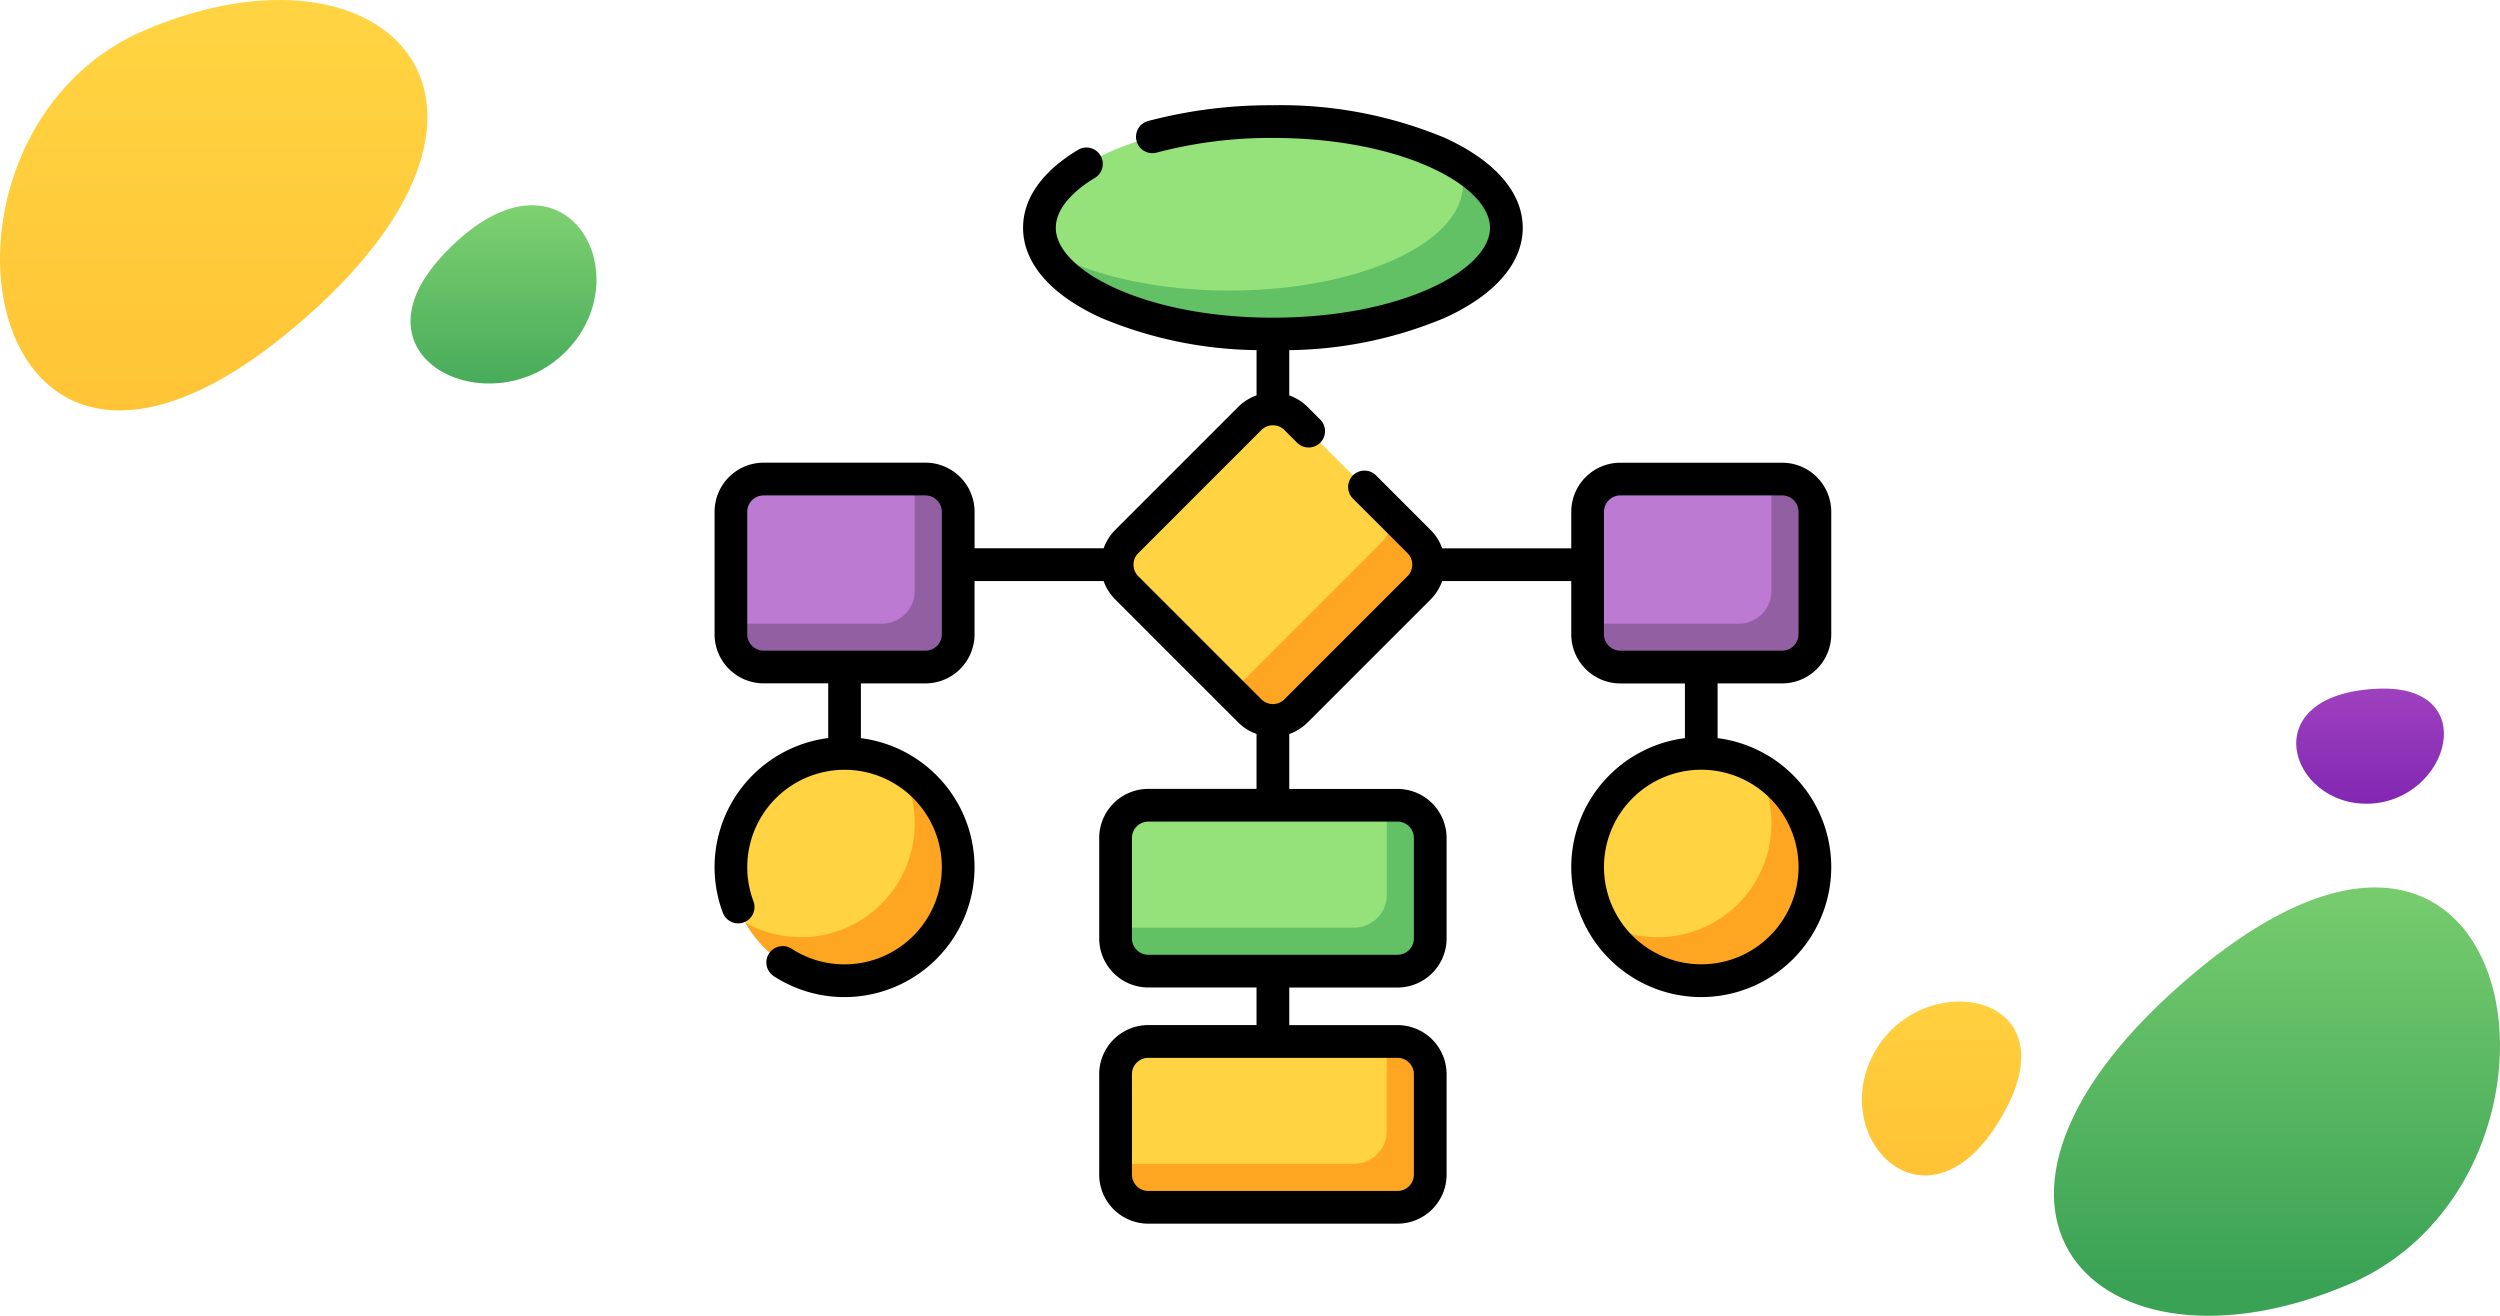 <svg xmlns="http://www.w3.org/2000/svg" xmlns:xlink="http://www.w3.org/1999/xlink" width="189.999" height="100" viewBox="0 0 189.999 100">
  <defs>
    <linearGradient id="linear-gradient" x1="0.5" x2="0.5" y2="1" gradientUnits="objectBoundingBox">
      <stop offset="0" stop-color="#ffd341"/>
      <stop offset="1" stop-color="#ffbd31"/>
    </linearGradient>
    <linearGradient id="linear-gradient-2" x1="0.5" x2="0.5" y2="1" gradientUnits="objectBoundingBox">
      <stop offset="0" stop-color="#95e17a"/>
      <stop offset="1" stop-color="#3aa255"/>
    </linearGradient>
    <linearGradient id="linear-gradient-5" x1="0.5" x2="0.5" y2="1" gradientUnits="objectBoundingBox">
      <stop offset="0" stop-color="#a042bf"/>
      <stop offset="1" stop-color="#8126b2"/>
    </linearGradient>
  </defs>
  <g id="t3-ic3" transform="translate(-179.833 -3482)">
    <g id="Group_118574" data-name="Group 118574" transform="translate(0)">
      <path id="Path_179383" data-name="Path 179383" d="M22.289,24.943C-1.96,45.272-7.5,10.168,11.007,2.292S42.46,8.032,22.289,24.943" transform="translate(179.833 3482)" fill="url(#linear-gradient)"/>
      <path id="Path_179384" data-name="Path 179384" d="M41.724,25.739c-5.6,6.076-17.01.9-9.594-7.064,8.854-9.515,15.191.988,9.594,7.064" transform="translate(181.332 3482.749)" fill="url(#linear-gradient-2)"/>
      <path id="Path_179385" data-name="Path 179385" d="M167.906,75.089c25.308-21.217,31.087,15.42,11.775,23.641s-32.827-5.99-11.775-23.641" transform="translate(178.664 3480.878)" fill="url(#linear-gradient-2)"/>
      <path id="Path_179386" data-name="Path 179386" d="M141.571,78.432c3.432-6.762,14.8-5.034,10.236,3.852-5.455,10.613-13.669,2.91-10.236-3.852" transform="translate(180.575 3483.81)" fill="url(#linear-gradient)"/>
      <path id="Path_179387" data-name="Path 179387" d="M181.455,65.306c6.068-.231,8.621-9.082.626-8.736-9.547.412-6.694,8.967-.626,8.736" transform="translate(178.462 3477.772)" fill="url(#linear-gradient-5)"/>
    </g>
    <g id="Group_118573" data-name="Group 118573" transform="translate(-313.167 3387)">
      <rect id="Rectangle_5192" data-name="Rectangle 5192" width="85" height="85" transform="translate(543 103)" fill="none"/>
      <g id="Group_57729" data-name="Group 57729" transform="translate(547.304 103)">
        <g id="Group_57703" data-name="Group 57703" transform="translate(1.243 49.257)">
          <circle id="Ellipse_4137" data-name="Ellipse 4137" cx="8.637" cy="8.637" r="8.637" transform="translate(0 0)" fill="#ffd341"/>
        </g>
        <g id="Group_57704" data-name="Group 57704" transform="translate(66.354 49.257)">
          <circle id="Ellipse_4138" data-name="Ellipse 4138" cx="8.637" cy="8.637" r="8.637" transform="translate(0 0)" fill="#ffd341"/>
        </g>
        <g id="Group_57705" data-name="Group 57705" transform="translate(30.601 23.081)">
          <path id="Path_102584" data-name="Path 102584" d="M-890.126,3185.433l-9.345-9.344a2.49,2.49,0,0,1,0-3.522l9.345-9.344a2.49,2.49,0,0,1,3.522,0l9.345,9.344a2.49,2.49,0,0,1,0,3.522l-9.345,9.344a2.489,2.489,0,0,1-3.522,0Z" transform="translate(900.201 -3162.493)" fill="#ffd341"/>
        </g>
        <g id="Group_57706" data-name="Group 57706" transform="translate(39.242 31.038)">
          <path id="Path_102585" data-name="Path 102585" d="M-833.849,3212.539l-2.12-2.12a2.482,2.482,0,0,1-.695,2.152l-11.056,11.056a2.476,2.476,0,0,1-.432.343l1.436,1.435a2.486,2.486,0,0,0,3.517,0l9.349-9.349a2.487,2.487,0,0,0,0-3.517Z" transform="translate(848.151 -3210.419)" fill="#fea521"/>
        </g>
        <g id="Group_57707" data-name="Group 57707" transform="translate(1.243 28.409)">
          <path id="Path_102586" data-name="Path 102586" d="M-1062.251,3208.873h-12.293a2.49,2.49,0,0,1-2.49-2.49v-9.3a2.49,2.49,0,0,1,2.49-2.49h12.293a2.49,2.49,0,0,1,2.49,2.49v9.3A2.49,2.49,0,0,1-1062.251,3208.873Z" transform="translate(1077.035 -3194.587)" fill="#bc7ad2"/>
        </g>
        <g id="Group_57708" data-name="Group 57708" transform="translate(66.354 28.409)">
          <path id="Path_102587" data-name="Path 102587" d="M-670.056,3208.873h-12.293a2.49,2.49,0,0,1-2.49-2.49v-9.3a2.49,2.49,0,0,1,2.49-2.49h12.293a2.49,2.49,0,0,1,2.49,2.49v9.3A2.49,2.49,0,0,1-670.056,3208.873Z" transform="translate(684.839 -3194.587)" fill="#bc7ad2"/>
        </g>
        <g id="Group_57709" data-name="Group 57709" transform="translate(30.478 71.149)">
          <path id="Path_102588" data-name="Path 102588" d="M-879.514,3464.638h-18.935a2.49,2.49,0,0,1-2.49-2.49v-7.627a2.49,2.49,0,0,1,2.49-2.49h18.935a2.49,2.49,0,0,1,2.49,2.49v7.627A2.49,2.49,0,0,1-879.514,3464.638Z" transform="translate(900.939 -3452.03)" fill="#ffd341"/>
        </g>
        <g id="Group_57710" data-name="Group 57710" transform="translate(30.478 53.199)">
          <path id="Path_102589" data-name="Path 102589" d="M-879.514,3356.515h-18.935a2.49,2.49,0,0,1-2.49-2.49V3346.4a2.49,2.49,0,0,1,2.49-2.49h18.935a2.491,2.491,0,0,1,2.49,2.49v7.627a2.49,2.49,0,0,1-2.49,2.49Z" transform="translate(900.939 -3343.907)" fill="#95e17a"/>
        </g>
        <g id="Group_57711" data-name="Group 57711" transform="translate(24.691 1.244)">
          <ellipse id="Ellipse_4139" data-name="Ellipse 4139" cx="17.745" cy="8.074" rx="17.745" ry="8.074" transform="translate(0)" fill="#95e17a"/>
        </g>
        <g id="Group_57712" data-name="Group 57712" transform="translate(2.349 50.363)">
          <path id="Path_102590" data-name="Path 102590" d="M-1058.615,3326.828a8.6,8.6,0,0,1,1.106,4.227,8.637,8.637,0,0,1-8.637,8.637,8.594,8.594,0,0,1-4.227-1.106,8.633,8.633,0,0,0,7.531,4.41,8.637,8.637,0,0,0,8.637-8.637A8.631,8.631,0,0,0-1058.615,3326.828Z" transform="translate(1070.373 -3326.828)" fill="#fea521"/>
        </g>
        <g id="Group_57713" data-name="Group 57713" transform="translate(67.46 50.363)">
          <path id="Path_102591" data-name="Path 102591" d="M-666.42,3326.828a8.6,8.6,0,0,1,1.106,4.227,8.637,8.637,0,0,1-8.637,8.637,8.6,8.6,0,0,1-4.227-1.106,8.633,8.633,0,0,0,7.531,4.41,8.637,8.637,0,0,0,8.637-8.637A8.632,8.632,0,0,0-666.42,3326.828Z" transform="translate(678.178 -3326.828)" fill="#fea521"/>
        </g>
        <g id="Group_57714" data-name="Group 57714" transform="translate(1.243 28.409)">
          <path id="Path_102592" data-name="Path 102592" d="M-1062.248,3194.587h-.817v8.5a2.487,2.487,0,0,1-2.487,2.487h-11.484v.816a2.487,2.487,0,0,0,2.487,2.487h12.3a2.487,2.487,0,0,0,2.487-2.487v-9.312A2.487,2.487,0,0,0-1062.248,3194.587Z" transform="translate(1077.035 -3194.587)" fill="#925fa3"/>
        </g>
        <g id="Group_57715" data-name="Group 57715" transform="translate(66.354 28.409)">
          <path id="Path_102593" data-name="Path 102593" d="M-670.053,3194.587h-.817v8.5a2.487,2.487,0,0,1-2.487,2.487H-684.84v.816a2.487,2.487,0,0,0,2.487,2.487h12.3a2.487,2.487,0,0,0,2.487-2.487v-9.312A2.487,2.487,0,0,0-670.053,3194.587Z" transform="translate(684.84 -3194.587)" fill="#925fa3"/>
        </g>
        <g id="Group_57716" data-name="Group 57716" transform="translate(30.478 71.149)">
          <path id="Path_102594" data-name="Path 102594" d="M-879.511,3452.031h-.817v6.817a2.487,2.487,0,0,1-2.487,2.487h-18.125v.817a2.487,2.487,0,0,0,2.487,2.487h18.941a2.487,2.487,0,0,0,2.487-2.487v-7.634A2.486,2.486,0,0,0-879.511,3452.031Z" transform="translate(900.939 -3452.031)" fill="#fea521"/>
        </g>
        <g id="Group_57717" data-name="Group 57717" transform="translate(30.478 53.199)">
          <path id="Path_102595" data-name="Path 102595" d="M-879.511,3343.907h-.817v6.818a2.487,2.487,0,0,1-2.487,2.487h-18.125v.816a2.487,2.487,0,0,0,2.487,2.487h18.941a2.487,2.487,0,0,0,2.487-2.487v-7.634A2.487,2.487,0,0,0-879.511,3343.907Z" transform="translate(900.939 -3343.907)" fill="#62c065"/>
        </g>
        <g id="Group_57718" data-name="Group 57718" transform="translate(25.041 4.41)">
          <path id="Path_102596" data-name="Path 102596" d="M-902.2,3050.026a3.934,3.934,0,0,1,.351,1.6c0,4.459-7.945,8.074-17.745,8.074-5.743,0-10.847-1.242-14.091-3.167,1.635,3.691,8.8,6.47,17.394,6.47,9.8,0,17.745-3.615,17.745-8.074C-898.548,3053.087-899.911,3051.386-902.2,3050.026Z" transform="translate(933.687 -3050.026)" fill="#62c065"/>
        </g>
        <path id="Path_102597" data-name="Path 102597" d="M-1003.383,3067.4a3.734,3.734,0,0,0,3.73-3.73v-9.312a3.735,3.735,0,0,0-3.73-3.73h-12.3a3.735,3.735,0,0,0-3.73,3.73v2.776h-9.811a3.716,3.716,0,0,0-.877-1.394l-4.147-4.147a1.244,1.244,0,0,0-1.759,0,1.244,1.244,0,0,0,0,1.759l4.147,4.146a1.236,1.236,0,0,1,.364.879,1.234,1.234,0,0,1-.364.879l-9.349,9.35a1.233,1.233,0,0,1-.879.365,1.234,1.234,0,0,1-.879-.365l-9.35-9.35a1.235,1.235,0,0,1-.364-.879,1.234,1.234,0,0,1,.364-.879l9.349-9.35a1.235,1.235,0,0,1,.879-.364,1.235,1.235,0,0,1,.879.364l.96.959a1.244,1.244,0,0,0,1.759,0,1.243,1.243,0,0,0,0-1.758l-.96-.96a3.714,3.714,0,0,0-1.394-.876v-3.439a31.544,31.544,0,0,0,11.819-2.455c3.821-1.739,5.926-4.168,5.926-6.841s-2.1-5.1-5.926-6.841a32.411,32.411,0,0,0-13.062-2.477,36.371,36.371,0,0,0-9.489,1.2,1.243,1.243,0,0,0-.87,1.528,1.243,1.243,0,0,0,1.529.87,33.876,33.876,0,0,1,8.83-1.113c9.724,0,16.5,3.6,16.5,6.831s-6.777,6.83-16.5,6.83-16.5-3.6-16.5-6.83c0-1.292,1.055-2.639,2.97-3.794a1.243,1.243,0,0,0,.423-1.707,1.243,1.243,0,0,0-1.707-.423c-2.73,1.646-4.173,3.694-4.173,5.924,0,2.672,2.1,5.1,5.926,6.841a31.524,31.524,0,0,0,11.819,2.455v3.439a3.719,3.719,0,0,0-1.394.876l-9.349,9.349a3.717,3.717,0,0,0-.877,1.395h-9.811v-2.776a3.735,3.735,0,0,0-3.73-3.73h-12.3a3.735,3.735,0,0,0-3.73,3.73v9.312a3.734,3.734,0,0,0,3.73,3.73h4.907v4.157a9.893,9.893,0,0,0-8.637,9.8,9.845,9.845,0,0,0,.63,3.479,1.243,1.243,0,0,0,1.6.726,1.243,1.243,0,0,0,.726-1.6,7.367,7.367,0,0,1-.471-2.6,7.4,7.4,0,0,1,7.393-7.394,7.4,7.4,0,0,1,7.394,7.394,7.4,7.4,0,0,1-7.394,7.394,7.363,7.363,0,0,1-4.021-1.188,1.243,1.243,0,0,0-1.72.366,1.243,1.243,0,0,0,.365,1.72,9.844,9.844,0,0,0,5.376,1.59,9.892,9.892,0,0,0,9.88-9.88,9.893,9.893,0,0,0-8.637-9.8V3067.4h4.907a3.734,3.734,0,0,0,3.73-3.73v-4.049h9.811a3.713,3.713,0,0,0,.877,1.395l9.349,9.35a3.715,3.715,0,0,0,1.394.876v4.175h-8.227a3.735,3.735,0,0,0-3.73,3.73v7.634a3.735,3.735,0,0,0,3.73,3.73h8.227v2.856h-8.227a3.735,3.735,0,0,0-3.73,3.73v7.634a3.735,3.735,0,0,0,3.73,3.73h18.942a3.734,3.734,0,0,0,3.73-3.73V3097.1a3.734,3.734,0,0,0-3.73-3.73h-8.227v-2.856h8.227a3.734,3.734,0,0,0,3.73-3.73v-7.634a3.735,3.735,0,0,0-3.73-3.73h-8.227v-4.175a3.718,3.718,0,0,0,1.394-.876l9.349-9.349a3.724,3.724,0,0,0,.877-1.395h9.811v4.048a3.734,3.734,0,0,0,3.73,3.73h4.907v4.157a9.893,9.893,0,0,0-8.637,9.8,9.891,9.891,0,0,0,9.88,9.88,9.891,9.891,0,0,0,9.88-9.88,9.893,9.893,0,0,0-8.637-9.8V3067.4Zm-63.867-3.73a1.245,1.245,0,0,1-1.243,1.243h-12.3a1.245,1.245,0,0,1-1.244-1.243v-9.312a1.245,1.245,0,0,1,1.244-1.244h12.3a1.245,1.245,0,0,1,1.243,1.244Zm35.876,33.427v7.634a1.245,1.245,0,0,1-1.243,1.244h-18.941a1.245,1.245,0,0,1-1.243-1.244V3097.1a1.245,1.245,0,0,1,1.243-1.243h18.942a1.245,1.245,0,0,1,1.243,1.243Zm0-17.95v7.634a1.245,1.245,0,0,1-1.243,1.244h-18.941a1.245,1.245,0,0,1-1.243-1.244v-7.634a1.245,1.245,0,0,1,1.243-1.244h18.942a1.245,1.245,0,0,1,1.243,1.244Zm29.235,2.208a7.4,7.4,0,0,1-7.394,7.394,7.4,7.4,0,0,1-7.393-7.394,7.4,7.4,0,0,1,7.393-7.394A7.4,7.4,0,0,1-1002.14,3081.356Zm-14.787-17.686v-9.312a1.245,1.245,0,0,1,1.243-1.244h12.3a1.245,1.245,0,0,1,1.243,1.244v9.312a1.245,1.245,0,0,1-1.243,1.243h-12.3A1.245,1.245,0,0,1-1016.927,3063.67Z" transform="translate(1084.524 -3023.462)"/>
      </g>
    </g>
  </g>
</svg>
